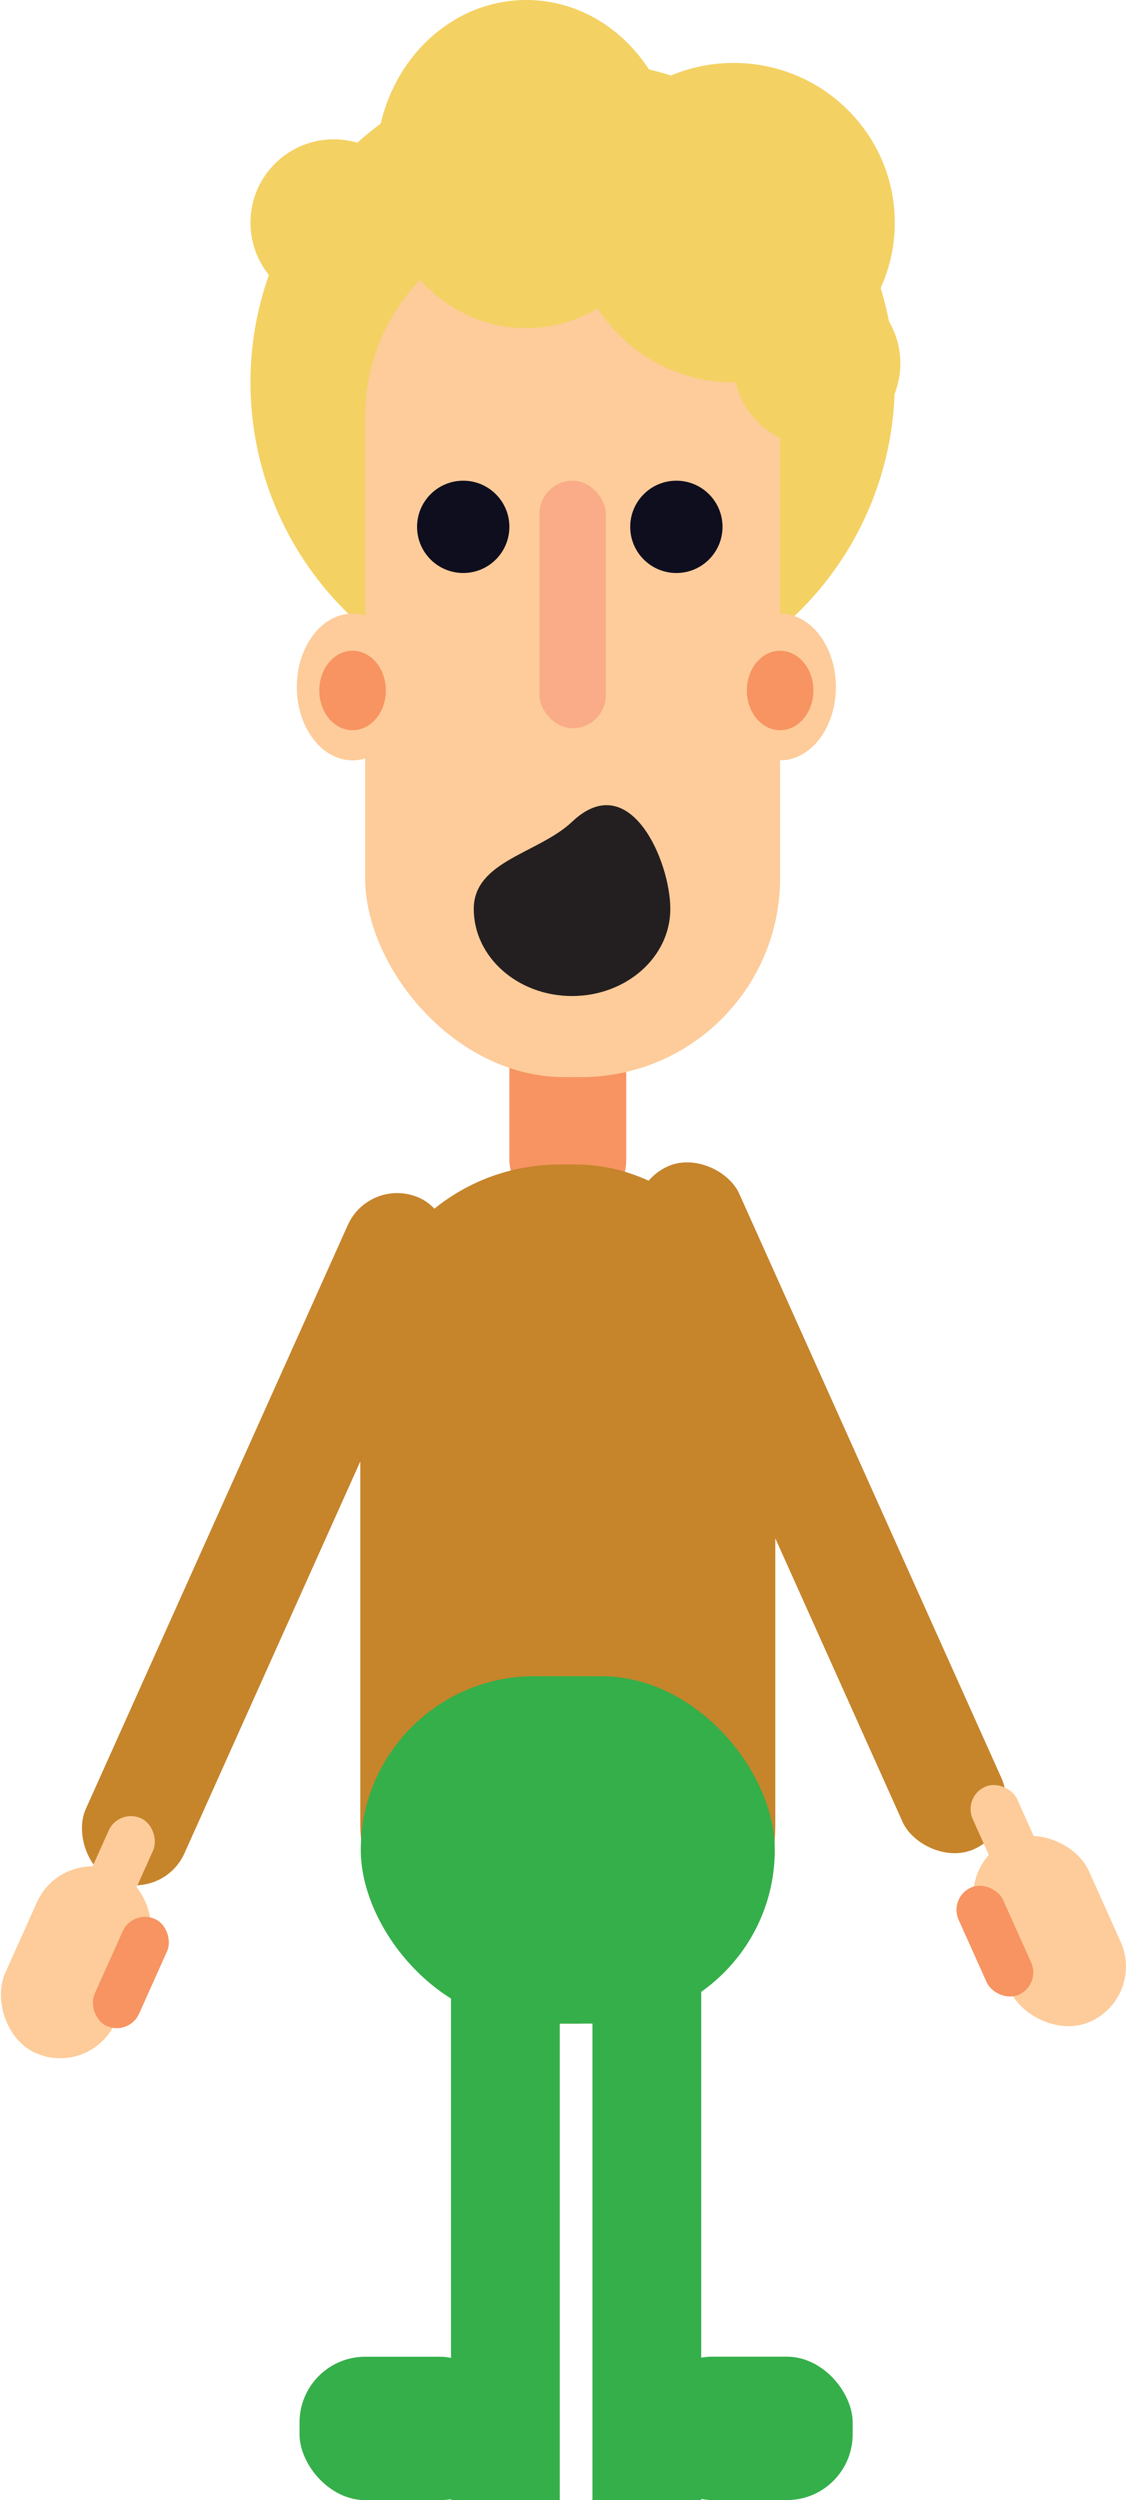<svg id="Layer_1" data-name="Layer 1" xmlns="http://www.w3.org/2000/svg" width="173.22" height="384.56" viewBox="0 0 173.22 384.56"><defs><style>.cls-1{fill:#f4d163;}.cls-2{fill:#f79461;}.cls-3{fill:#fdcc9a;}.cls-4{fill:#231f20;}.cls-5{fill:#0e0e1e;}.cls-6{fill:#f9ac87;}.cls-7{fill:#34af4a;}.cls-8{fill:#c6842b;}</style></defs><title>character_4_game</title><circle class="cls-1" cx="88.09" cy="58.82" r="49.56"/><rect class="cls-2" x="78.36" y="149.97" width="17.98" height="37.38" rx="8.99"/><rect class="cls-3" x="56.17" y="33.54" width="63.84" height="132.14" rx="30.62"/><path class="cls-4" d="M262.38,158.75c0,7.4-6.77,13.4-15.12,13.4s-15.12-6-15.12-13.4,10-8.55,15.12-13.4C256.13,136.93,262.38,151.35,262.38,158.75Z" transform="translate(-159.26 -18.94)"/><ellipse class="cls-3" cx="120.01" cy="105.67" rx="8.58" ry="11.29"/><ellipse class="cls-2" cx="120.01" cy="106.21" rx="5.12" ry="6.11"/><ellipse class="cls-3" cx="54.24" cy="105.67" rx="8.58" ry="11.29"/><ellipse class="cls-2" cx="54.24" cy="106.21" rx="5.12" ry="6.11"/><ellipse class="cls-1" cx="112.87" cy="34.25" rx="24.78" ry="24.57"/><ellipse class="cls-1" cx="80.96" cy="25.24" rx="23.1" ry="25.24"/><circle class="cls-1" cx="51.35" cy="34.25" r="12.82"/><circle class="cls-1" cx="125.69" cy="55.9" r="12.82"/><circle class="cls-5" cx="71.26" cy="81.04" r="7.1"/><circle class="cls-5" cx="104.05" cy="81.04" r="7.1"/><rect class="cls-6" x="82.99" y="73.94" width="10.21" height="38.08" rx="5.1"/><rect class="cls-7" x="46.08" y="362.51" width="31.67" height="22.06" rx="10.11"/><rect class="cls-7" x="69.38" y="265.02" width="16.73" height="119.54"/><rect class="cls-7" x="258.76" y="381.45" width="31.67" height="22.06" rx="10.11" transform="translate(389.93 766.01) rotate(-180)"/><rect class="cls-7" x="250.39" y="283.96" width="16.73" height="119.54" transform="translate(358.26 668.52) rotate(-180)"/><rect class="cls-8" x="191.9" y="198.13" width="16.64" height="115.11" rx="8.32" transform="translate(-37.04 -78.49) rotate(24.17)"/><rect class="cls-3" x="173.52" y="297.82" width="7.49" height="18.05" rx="3.74" transform="translate(-18.11 -64.61) rotate(24.17)"/><rect class="cls-3" x="161.71" y="305.5" width="18.58" height="30.56" rx="9.29" transform="translate(-12.95 -60.83) rotate(24.17)"/><rect class="cls-2" x="175.68" y="313.32" width="7.49" height="18.05" rx="3.74" transform="translate(-11.58 -64.14) rotate(24.17)"/><rect class="cls-8" x="277.22" y="193.27" width="16.64" height="115.11" rx="8.32" transform="translate(489.49 343.85) rotate(155.83)"/><rect class="cls-3" x="310.73" y="292.96" width="7.49" height="18.05" rx="3.74" transform="translate(565.77 429.84) rotate(155.83)"/><rect class="cls-3" x="311.44" y="300.65" width="18.58" height="30.56" rx="9.29" transform="translate(583.44 453.94) rotate(155.83)"/><rect class="cls-2" x="308.57" y="308.47" width="7.49" height="18.05" rx="3.74" transform="translate(567.98 460.37) rotate(155.83)"/><rect class="cls-8" x="55.43" y="179.13" width="63.84" height="132.14" rx="30.62"/><rect class="cls-7" x="55.5" y="257.83" width="63.69" height="53.44" rx="26.72"/></svg>
